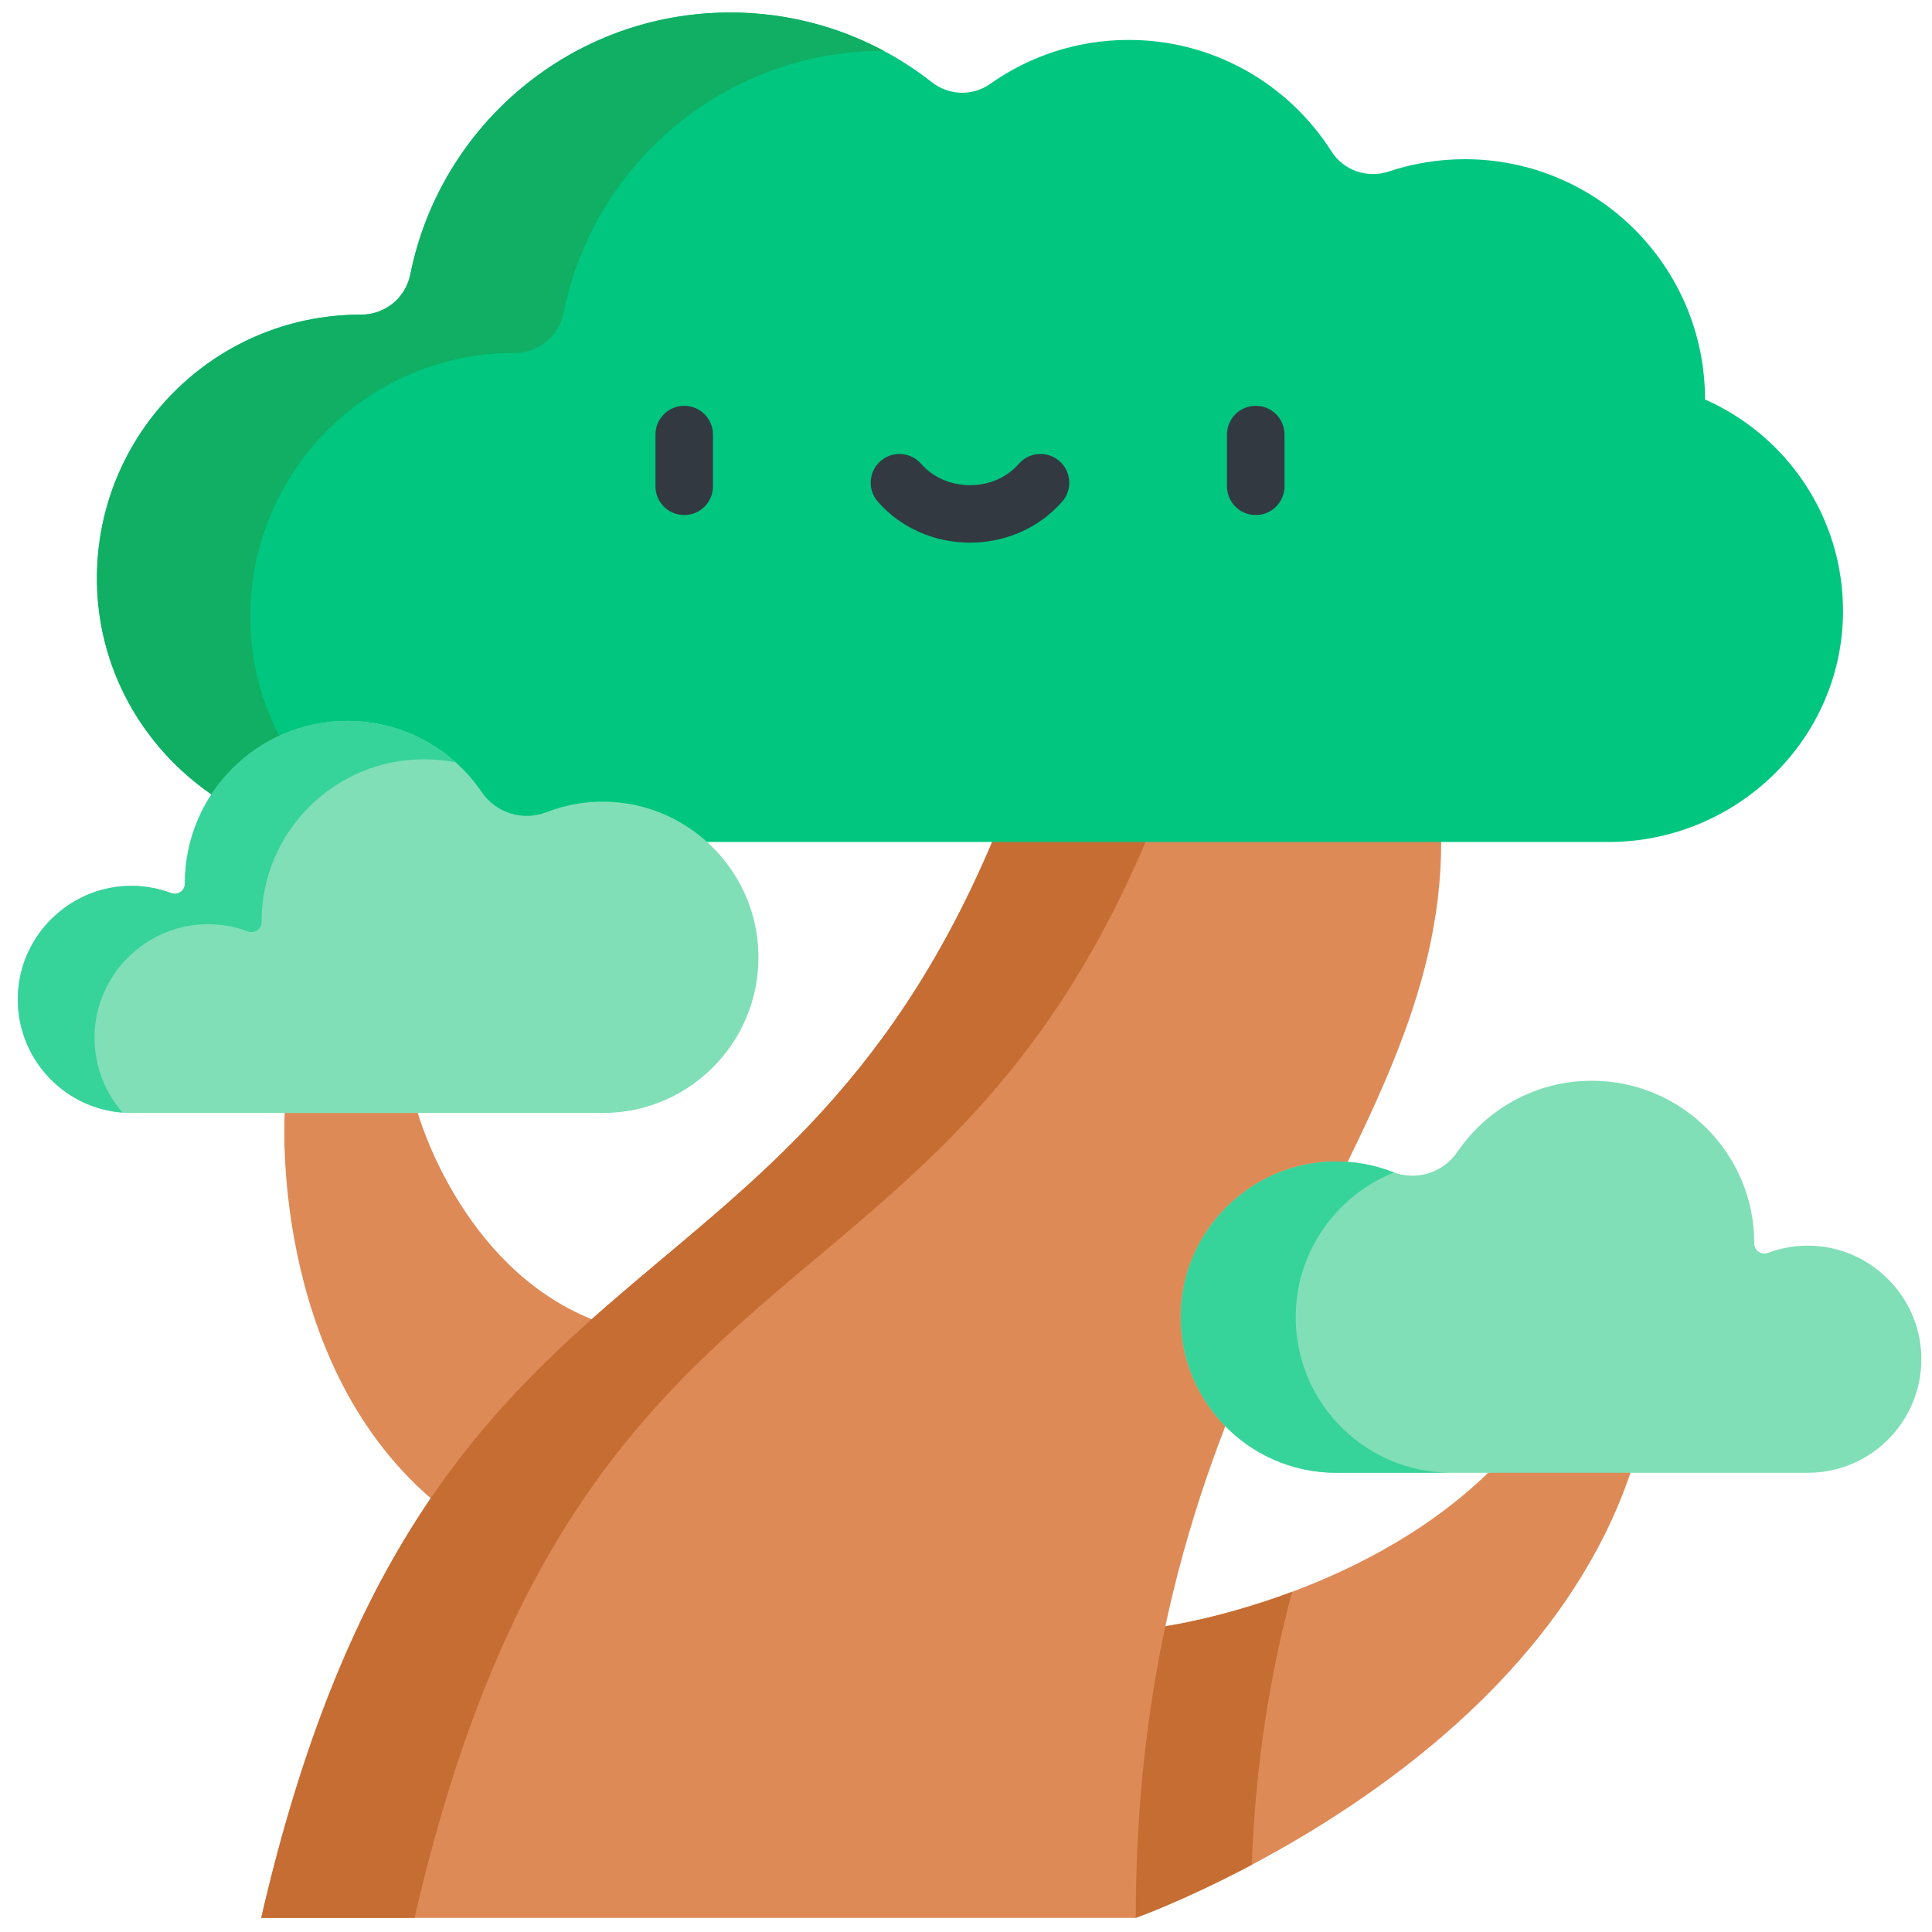 <svg width="95" height="95" viewBox="0 0 95 95" fill="none" xmlns="http://www.w3.org/2000/svg">
<path d="M21.18 73.674C13.212 66.776 14 54.729 14 54.729L17.579 51.56L20.547 54.729C20.547 54.729 22.628 62.26 29.097 64.87L28.249 72.42L21.18 73.674Z" fill="#DE8A57"/>
<path d="M57.303 79.965C57.303 79.965 66.758 78.645 73.177 72.419L80.75 70.43C76.771 86.86 55.847 94.305 55.847 94.305L50.455 89.042L57.303 79.965Z" fill="#DE8A57"/>
<path d="M63.538 78.272C60.024 79.585 57.303 79.966 57.303 79.966L50.455 89.043L55.847 94.306C55.847 94.306 58.236 93.455 61.551 91.696C61.741 86.598 62.483 82.194 63.538 78.272Z" fill="#C66D33"/>
<path d="M48.787 41.403C38.261 66.194 20.803 59.775 12.845 94.306H55.847C55.847 66.194 70.866 56.694 70.866 41.403L59.406 36.926L48.787 41.403Z" fill="#DE8A57"/>
<path d="M56.328 41.402L63.32 38.454L59.406 36.926L48.786 41.402C38.261 66.193 20.803 59.775 12.845 94.305H20.385C28.344 59.775 45.801 66.193 56.328 41.402Z" fill="#C66D33"/>
<path d="M83.839 19.644C83.839 19.642 83.839 19.64 83.839 19.638C83.839 13.115 78.552 7.828 72.03 7.828C70.725 7.828 69.471 8.039 68.298 8.43C67.238 8.783 66.07 8.389 65.471 7.447C63.377 4.151 59.693 1.963 55.499 1.963C52.96 1.963 50.609 2.765 48.684 4.129C47.819 4.742 46.647 4.694 45.815 4.039C43.086 1.895 39.646 0.615 35.907 0.615C28.13 0.615 21.648 6.149 20.177 13.492C19.945 14.652 18.936 15.475 17.754 15.472C17.746 15.472 17.738 15.472 17.731 15.472C10.514 15.472 4.673 21.37 4.768 28.61C4.86 35.734 10.799 41.403 17.925 41.403H79.084C85.368 41.403 90.596 36.378 90.625 30.094C90.646 25.426 87.849 21.41 83.839 19.644Z" fill="#00C680"/>
<path d="M12.308 30.495C12.214 23.256 18.055 17.357 25.272 17.357H25.294C26.476 17.36 27.485 16.537 27.717 15.378C29.188 8.033 35.67 2.5 43.447 2.5C43.449 2.5 43.451 2.501 43.453 2.501C41.203 1.299 38.635 0.615 35.907 0.615C28.13 0.615 21.648 6.149 20.177 13.493C19.945 14.652 18.936 15.475 17.753 15.472C17.746 15.472 17.738 15.472 17.731 15.472C10.514 15.472 4.674 21.371 4.768 28.61C4.86 35.734 10.799 41.403 17.925 41.403H18.652C14.914 39.162 12.368 35.139 12.308 30.495Z" fill="#10AF63"/>
<path d="M33.644 25.326C32.864 25.326 32.23 24.693 32.23 23.912V21.369C32.23 20.588 32.864 19.955 33.644 19.955C34.426 19.955 35.058 20.588 35.058 21.369V23.912C35.058 24.694 34.426 25.326 33.644 25.326Z" fill="#333941"/>
<path d="M61.747 25.326C60.966 25.326 60.333 24.693 60.333 23.912V21.369C60.333 20.588 60.966 19.955 61.747 19.955C62.528 19.955 63.161 20.588 63.161 21.369V23.912C63.161 24.694 62.528 25.326 61.747 25.326Z" fill="#333941"/>
<path d="M47.696 26.684C45.936 26.684 44.284 25.949 43.163 24.667C42.649 24.079 42.709 23.186 43.297 22.672C43.885 22.158 44.778 22.218 45.292 22.806C45.876 23.474 46.752 23.857 47.696 23.857C48.639 23.857 49.515 23.474 50.099 22.806C50.613 22.218 51.506 22.158 52.094 22.672C52.682 23.186 52.742 24.079 52.228 24.667C51.107 25.949 49.455 26.684 47.696 26.684Z" fill="#333941"/>
<path d="M37.275 46.525C37.011 42.739 33.936 39.681 30.149 39.436C28.989 39.361 27.881 39.545 26.875 39.935C25.705 40.389 24.391 39.978 23.683 38.941C22.245 36.833 19.825 35.449 17.081 35.449C12.667 35.449 9.09 39.027 9.09 43.44V43.449C9.09 43.799 8.745 44.035 8.417 43.913C7.73 43.655 6.977 43.529 6.191 43.566C3.377 43.697 1.066 45.965 0.887 48.777C0.679 52.027 3.254 54.727 6.459 54.727H29.641C34.049 54.727 37.588 51.001 37.275 46.525Z" fill="#80DFB6"/>
<path d="M4.657 50.662C4.837 47.85 7.147 45.582 9.962 45.451C10.747 45.414 11.499 45.54 12.187 45.797C12.516 45.92 12.86 45.684 12.86 45.334V45.326C12.86 40.913 16.437 37.335 20.85 37.335C21.384 37.335 21.905 37.389 22.409 37.488C20.995 36.221 19.128 35.449 17.081 35.449C12.667 35.449 9.09 39.027 9.09 43.441V43.449C9.09 43.799 8.745 44.035 8.417 43.913C7.73 43.654 6.977 43.529 6.191 43.566C3.377 43.697 1.066 45.965 0.887 48.777C0.689 51.881 3.029 54.482 6.033 54.71C5.095 53.642 4.558 52.216 4.657 50.662Z" fill="#36D39A"/>
<path d="M58.076 64.218C58.34 60.431 61.415 57.373 65.202 57.129C66.362 57.054 67.47 57.238 68.475 57.627C69.646 58.082 70.96 57.672 71.668 56.634C73.106 54.526 75.526 53.143 78.27 53.143C82.684 53.143 86.261 56.72 86.261 61.133V61.141C86.261 61.492 86.606 61.729 86.934 61.605C87.621 61.348 88.374 61.222 89.16 61.258C91.974 61.39 94.285 63.658 94.464 66.47C94.672 69.72 92.097 72.42 88.892 72.42H65.71C61.302 72.42 57.764 68.693 58.076 64.218Z" fill="#80DFB6"/>
<path d="M63.731 64.216C63.939 61.24 65.884 58.714 68.548 57.651C68.523 57.642 68.499 57.635 68.475 57.627C67.47 57.236 66.362 57.053 65.202 57.128C61.415 57.372 58.34 60.43 58.076 64.216C57.764 68.692 61.302 72.419 65.711 72.419H71.365C66.957 72.419 63.419 68.692 63.731 64.216Z" fill="#36D39A"/>
</svg>
